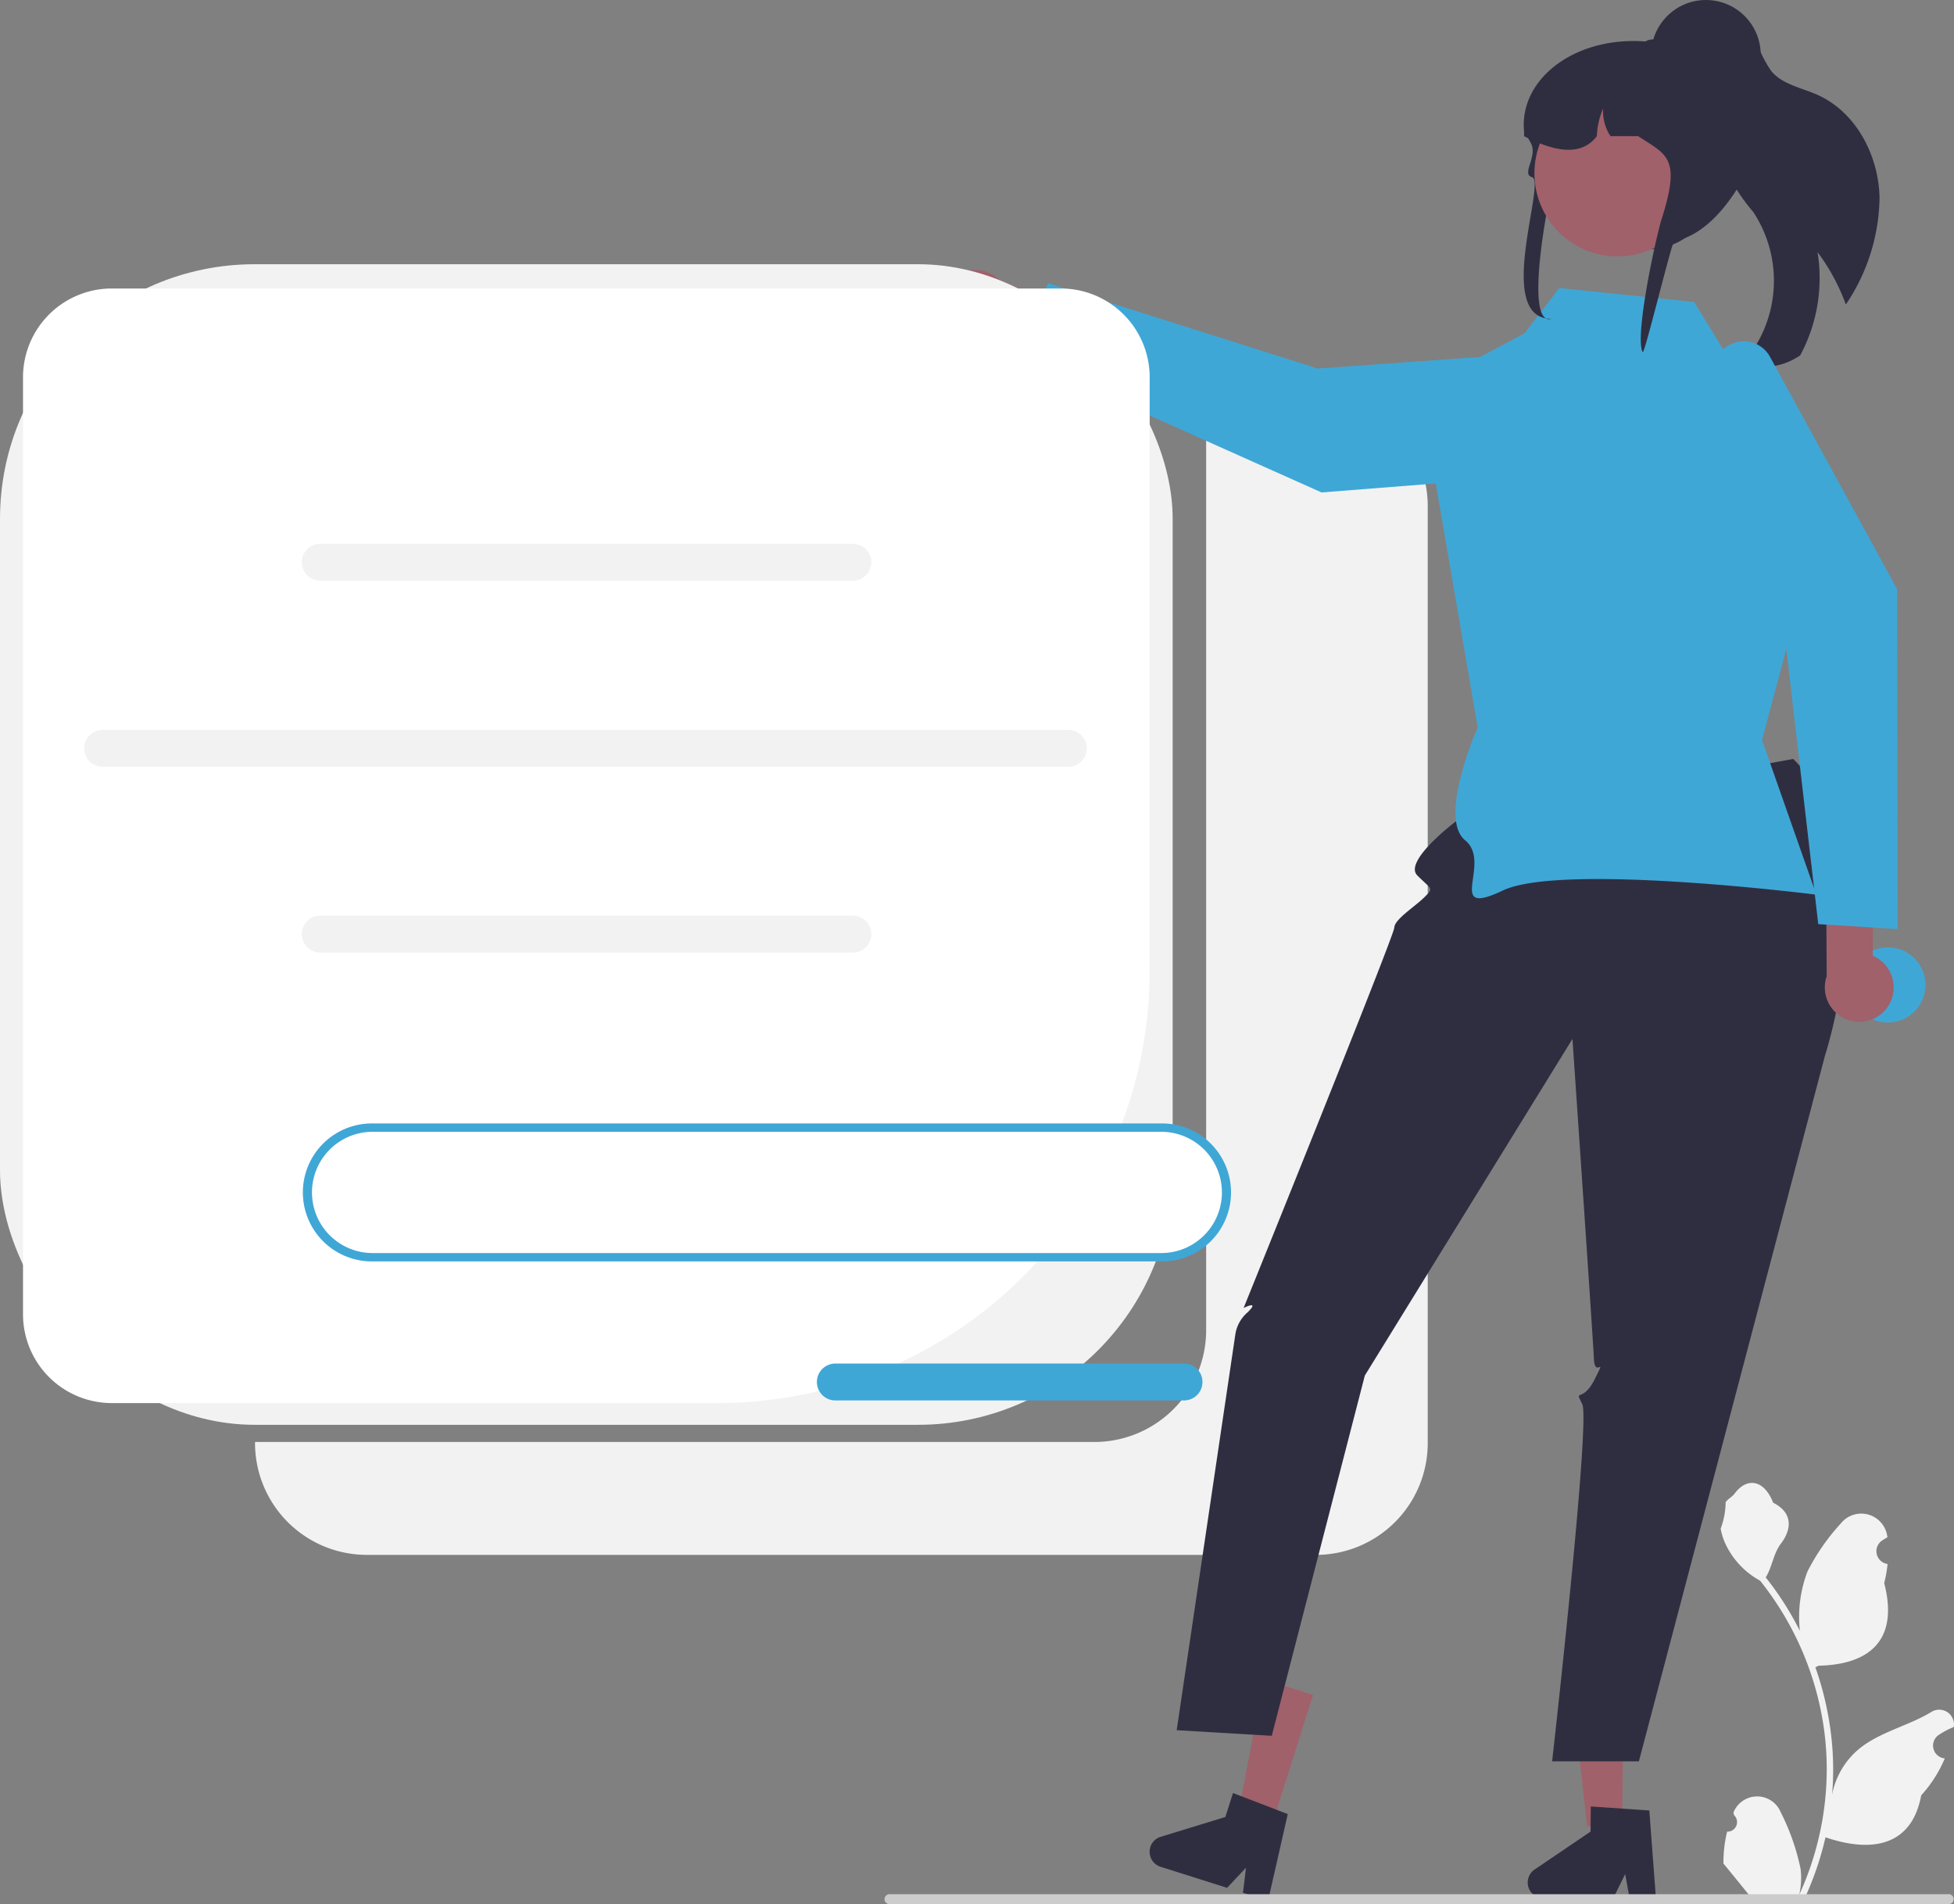 <svg xmlns="http://www.w3.org/2000/svg" width="205.242" height="200" viewBox="0 0 205.242 200">
    <rect x="0" y="0" width="205.242" height="200" fill="#808080" stroke="none"/>
    <path data-name="Tracé 119" d="M525.7 317.365h-11.53v98.3a11.744 11.744 0 0 1-11.745 11.744h-88.156v.112a11.745 11.745 0 0 0 11.745 11.745H525.7a11.744 11.744 0 0 0 11.745-11.745v-98.412a11.744 11.744 0 0 0-11.745-11.744z" transform="translate(-387.481 -275.949)" style="fill:#f2f2f2"/>
    <path data-name="Tracé 120" d="M791.595 626.3a1 1 0 0 0 .722-1.727l-.068-.271.027-.065a2.676 2.676 0 0 1 4.937.018 23.758 23.758 0 0 1 2.089 5.949 7.916 7.916 0 0 1-.139 2.723 31.741 31.741 0 0 0 2.888-13.183 30.713 30.713 0 0 0-.19-3.418q-.157-1.4-.437-2.771a32.11 32.11 0 0 0-6.368-13.609 8.547 8.547 0 0 1-3.554-3.687 6.519 6.519 0 0 1-.593-1.781 8.045 8.045 0 0 0 .522-2.774c.241-.366.673-.548.936-.9 1.31-1.776 3.114-1.466 4.056.947 2.012 1.016 2.032 2.7.8 4.32-.786 1.031-.893 2.425-1.583 3.528.071.091.145.179.216.27a32.323 32.323 0 0 1 3.373 5.344 13.433 13.433 0 0 1 .8-6.24 22.5 22.5 0 0 1 3.474-5.013 2.757 2.757 0 0 1 4.911 1.354c0 .024.005.047.008.071q-.282.159-.553.338a1.352 1.352 0 0 0 .545 2.46h.027a13.449 13.449 0 0 1-.354 2.011c1.626 6.287-1.884 8.576-6.9 8.679-.111.057-.218.113-.329.167a32.986 32.986 0 0 1 1.776 8.356 31.284 31.284 0 0 1-.023 5.052l.008-.06a8.268 8.268 0 0 1 2.822-4.774c2.172-1.784 5.24-2.441 7.583-3.875a1.551 1.551 0 0 1 2.376 1.509l-.01.063a9.091 9.091 0 0 0-1.018.491q-.282.159-.553.338a1.352 1.352 0 0 0 .545 2.46h.028l.057.009a13.462 13.462 0 0 1-2.476 3.877c-1.016 5.488-5.382 6.009-10.052 4.41a32.968 32.968 0 0 1-2.215 6.467h-7.914c-.028-.088-.054-.179-.08-.267a8.98 8.98 0 0 0 2.19-.13c-.587-.72-1.174-1.447-1.761-2.167a.509.509 0 0 1-.037-.043c-.3-.369-.6-.735-.9-1.1a13.159 13.159 0 0 1 .386-3.355z" transform="translate(-610.176 -433.914)" style="fill:#f2f2f2"/>
    <path data-name="Tracé 121" d="M593.234 279.758a3.621 3.621 0 0 0 5.474.67l16.453 7.423 3.172-4.046-19.605-8.673a3.616 3.616 0 0 0-5.493 4.626z" transform="translate(-493.825 -245.795)" style="fill:#a0616a"/>
    <path data-name="Tracé 122" d="m676.188 288.68 1.632 9.247a3.142 3.142 0 0 1-2.848 3.678l-27.727 2.18-32.592-14.585 3.893-7.39 28.293 8.96z" transform="translate(-508.434 -252.061)" style="fill:#3fa7d6"/>
    <rect data-name="Rectangle 41" width="123.172" height="121.902" rx="26.744" transform="translate(0 27.753)" style="fill:#f2f2f2"/>
    <path data-name="Tracé 123" d="M368.1 287.865a9.329 9.329 0 0 0-9.329 9.329v98.413a9.329 9.329 0 0 0 9.329 9.329h63.62a45.392 45.392 0 0 0 45.392-45.392v-62.35a9.329 9.329 0 0 0-9.329-9.329z" transform="translate(-356.354 -257.563)" style="fill:#fff"/>
    <path data-name="Tracé 124" d="M483.036 350.931h-55.95a1.936 1.936 0 1 1 0-3.872h55.95a1.936 1.936 0 1 1 0 3.872z" transform="translate(-393.45 -289.936)" style="fill:#f2f2f2"/>
    <path data-name="Tracé 125" d="M483.036 444.932h-55.95a1.936 1.936 0 1 1 0-3.872h55.95a1.936 1.936 0 1 1 0 3.872z" transform="translate(-393.45 -344.879)" style="fill:#f2f2f2"/>
    <path data-name="Tracé 126" d="M476.739 397.962H375.35a1.936 1.936 0 1 1 0-3.872h101.39a1.936 1.936 0 1 1 0 3.871z" transform="translate(-364.568 -317.425)" style="fill:#f2f2f2"/>
    <path data-name="Tracé 127" d="m380.631 176.761-10.1 21.518 38.854-3.935-8.111-20.657z" transform="translate(-219.269 -101.976)" style="fill:#a0616a"/>
    <path data-name="Tracé 128" d="m407.313 443.71-3.684-.031L402 429.138l5.437.046z" transform="translate(-236.918 -251.846)" style="fill:#a0616a"/>
    <path data-name="Tracé 129" d="M740.5 675.049a1.649 1.649 0 0 0 1.633 1.661l7.324.061 1.282-2.6.471 2.612 2.764.025-.7-9.317-.962-.064-3.922-.27-1.265-.085-.022 2.636-5.884 3.991a1.647 1.647 0 0 0-.719 1.35z" transform="translate(-580.034 -477.328)" style="fill:#2f2e41"/>
    <path data-name="Tracé 130" d="m316.78 442.575-3.512-1.112 2.713-14.378 5.184 1.641z" transform="translate(-183.245 -250.695)" style="fill:#a0616a"/>
    <path data-name="Tracé 131" d="M644.834 669.54a1.649 1.649 0 0 0 1.073 2.068l6.983 2.21 1.989-2.108-.317 2.635 2.634.836 2.07-9.111-.9-.344-3.669-1.411-1.185-.453-.8 2.513-6.8 2.086a1.646 1.646 0 0 0-1.086 1.077z" transform="translate(-524.004 -475.528)" style="fill:#2f2e41"/>
    <path data-name="Tracé 132" d="M725.552 416.522 690.224 423s-5.666 4.239-4.151 5.757 1.751 1.283.755 2.279-3.149 2.327-3.17 3.2-15.83 39.955-15.83 39.955 1.757-.878.439.439a3.808 3.808 0 0 0-1.318 2.406l-6.149 41.502 9.985.588 9.777-37.842 21.808-35.353s2.164 31.526 2.255 33.623 1.408-.538.091 2.1-2.2.878-1.317 2.635-3.164 37.518-3.164 37.518h9.113l19.546-74.124s6.954-21.195-3.342-31.161z" transform="translate(-537.204 -336.805)" style="fill:#2f2e41"/>
    <path data-name="Tracé 133" d="m749.123 279.632-14.151-1.47-3.666 4.76-4.271 2.275a10.66 10.66 0 0 0-5.628 10.084l4.992 29.036s-4.216 9.494-1.318 11.857-2.241 8.215 3.952 5.27 32.936.439 32.936.439l-5.709-16.248 4.265-15.966.469-13.387a11.342 11.342 0 0 0-8.054-11.254l-.6-.18z" transform="translate(-571.184 -247.909)" style="fill:#3fa7d6"/>
    <path data-name="Tracé 134" d="M807.953 234.136a20.48 20.48 0 0 1-3.54 11.243 21.323 21.323 0 0 0-2.973-5.5 17.123 17.123 0 0 1-1.822 10.845 2.28 2.28 0 0 1-.2.125 6.721 6.721 0 0 1-5.847.717 13.113 13.113 0 0 0 1.127-15.891 19.984 19.984 0 0 1-2.7-4.046c-.906-2.43-.035-5.106.514-7.64.514-2.358.6-5.165-.979-6.893a1.663 1.663 0 0 1 1.524-.7 3.145 3.145 0 0 1 2.138 1.859 13.556 13.556 0 0 0 1.381 2.6c1.167 1.412 3.155 1.746 4.83 2.49 4.065 1.8 6.45 6.355 6.547 10.791z" transform="translate(-610.531 -213.395)" style="fill:#2f2e41"/>
    <path data-name="Tracé 135" d="M590.92 688.567a.521.521 0 0 0 .523.523h111.23a.523.523 0 1 0 0-1.045h-111.23a.521.521 0 0 0-.523.523z" transform="translate(-498.011 -489.089)" style="fill:#ccc"/>
    <circle data-name="Ellipse 18" cx="3.952" cy="3.952" r="3.952" transform="translate(194.345 99.502)" style="fill:#3fa7d6"/>
    <path data-name="Tracé 136" d="M747.031 233.539c.232-.811-1.366 4.148-.595 4.238 3.512.4 8.332 2.5 10.778 3.479.11-.013.22-.026.327-.042.262-.029.518-.07.771-.118 5.7-1.078 7.885-9.826 7.885-9.906 0-.393-.944-11.2-2.431-11.355a10.962 10.962 0 0 0-1.176-.064h-3.69a17.151 17.151 0 0 0-2.316-.336h-.007c-7.428-.566-13.285 3.962-12.738 9.471 0 .006.01.013.013.019.159.237.3.46.421.675s.22.393.308.576c.677 1.407-1.063 3.177.091 3.508 1.535.439-4.037 14.884 2.038 14.884-2.955.839-.319-12.791.321-15.029z" transform="translate(-583.755 -215.078)" style="fill:#2f2e41"/>
    <circle data-name="Ellipse 19" cx="8.736" cy="8.736" r="8.736" transform="translate(161.17 9.463)" style="fill:#a0616a"/>
    <path data-name="Tracé 137" d="M743.89 229.169c.146.077.288.147.434.217s.3.147.457.214c2.925 1.327 5.306 1.474 6.751-.432a8.077 8.077 0 0 1 .664-2.91 4.676 4.676 0 0 0 .771 2.91h2.909c3 1.989 4.535 2.2 2.456 8.726-.58 1.819-2.886 12.406-1.979 13.976.262-.029 3.054-11.625 3.307-11.673 5.7-1.078 9.314-10.46 8.85-10.991a9.784 9.784 0 0 0-1.014-4.352 10.009 10.009 0 0 0-3.8-4.138 17.633 17.633 0 0 0-3.039-1.142l-.075-.019a16.858 16.858 0 0 0-.975-.233 17.94 17.94 0 0 0-2.047-.31c-.049 0-.1-.006-.142-.006a1.543 1.543 0 0 0-.781.214h-.006a1.47 1.47 0 0 0-.434.387 1.486 1.486 0 0 0-.318.924h-3.239q-.18 0-.36.01a8.686 8.686 0 0 0-8.374 8.166 5.574 5.574 0 0 0-.016.462z" transform="translate(-583.805 -214.866)" style="fill:#2f2e41"/>
    <circle data-name="Ellipse 20" cx="5.755" cy="5.755" r="5.755" transform="translate(173.43)" style="fill:#2f2e41"/>
    <path data-name="Tracé 138" d="M822.493 430.677a3.621 3.621 0 0 0-1.632-5.268l.028-18.049-4.991-1.235.123 21.438a3.616 3.616 0 0 0 6.471 3.115z" transform="translate(-624.151 -325.021)" style="fill:#a0616a"/>
    <path data-name="Tracé 139" d="m774.733 303.618 7.766-5.278a3.142 3.142 0 0 1 4.522 1.09l13.352 24.4.051 35.707-8.336-.523-3.422-29.479z" transform="translate(-601.104 -261.949)" style="fill:#3fa7d6"/>
    <path data-name="Tracé 140" d="M524.22 495.453h-83a6.807 6.807 0 0 0 0 13.614h83a6.807 6.807 0 0 0 0-13.614z" transform="translate(-402.179 -377.005)" style="fill:#fff"/>
    <path data-name="Tracé 141" d="M523.659 508.945h-83a7.246 7.246 0 0 1 0-14.492h83a7.246 7.246 0 0 1 0 14.492zm-83-13.614a6.368 6.368 0 0 0 0 12.735h83a6.368 6.368 0 0 0 0-12.735z" transform="translate(-401.601 -376.451)" style="fill:#3fa7d6"/>
    <path data-name="Tracé 142" d="M600.808 558.151h-36.627a1.936 1.936 0 0 1 0-3.872h36.628a1.936 1.936 0 0 1 0 3.872z" transform="translate(-476.44 -411.056)" style="fill:#3fa7d6"/>
</svg>
